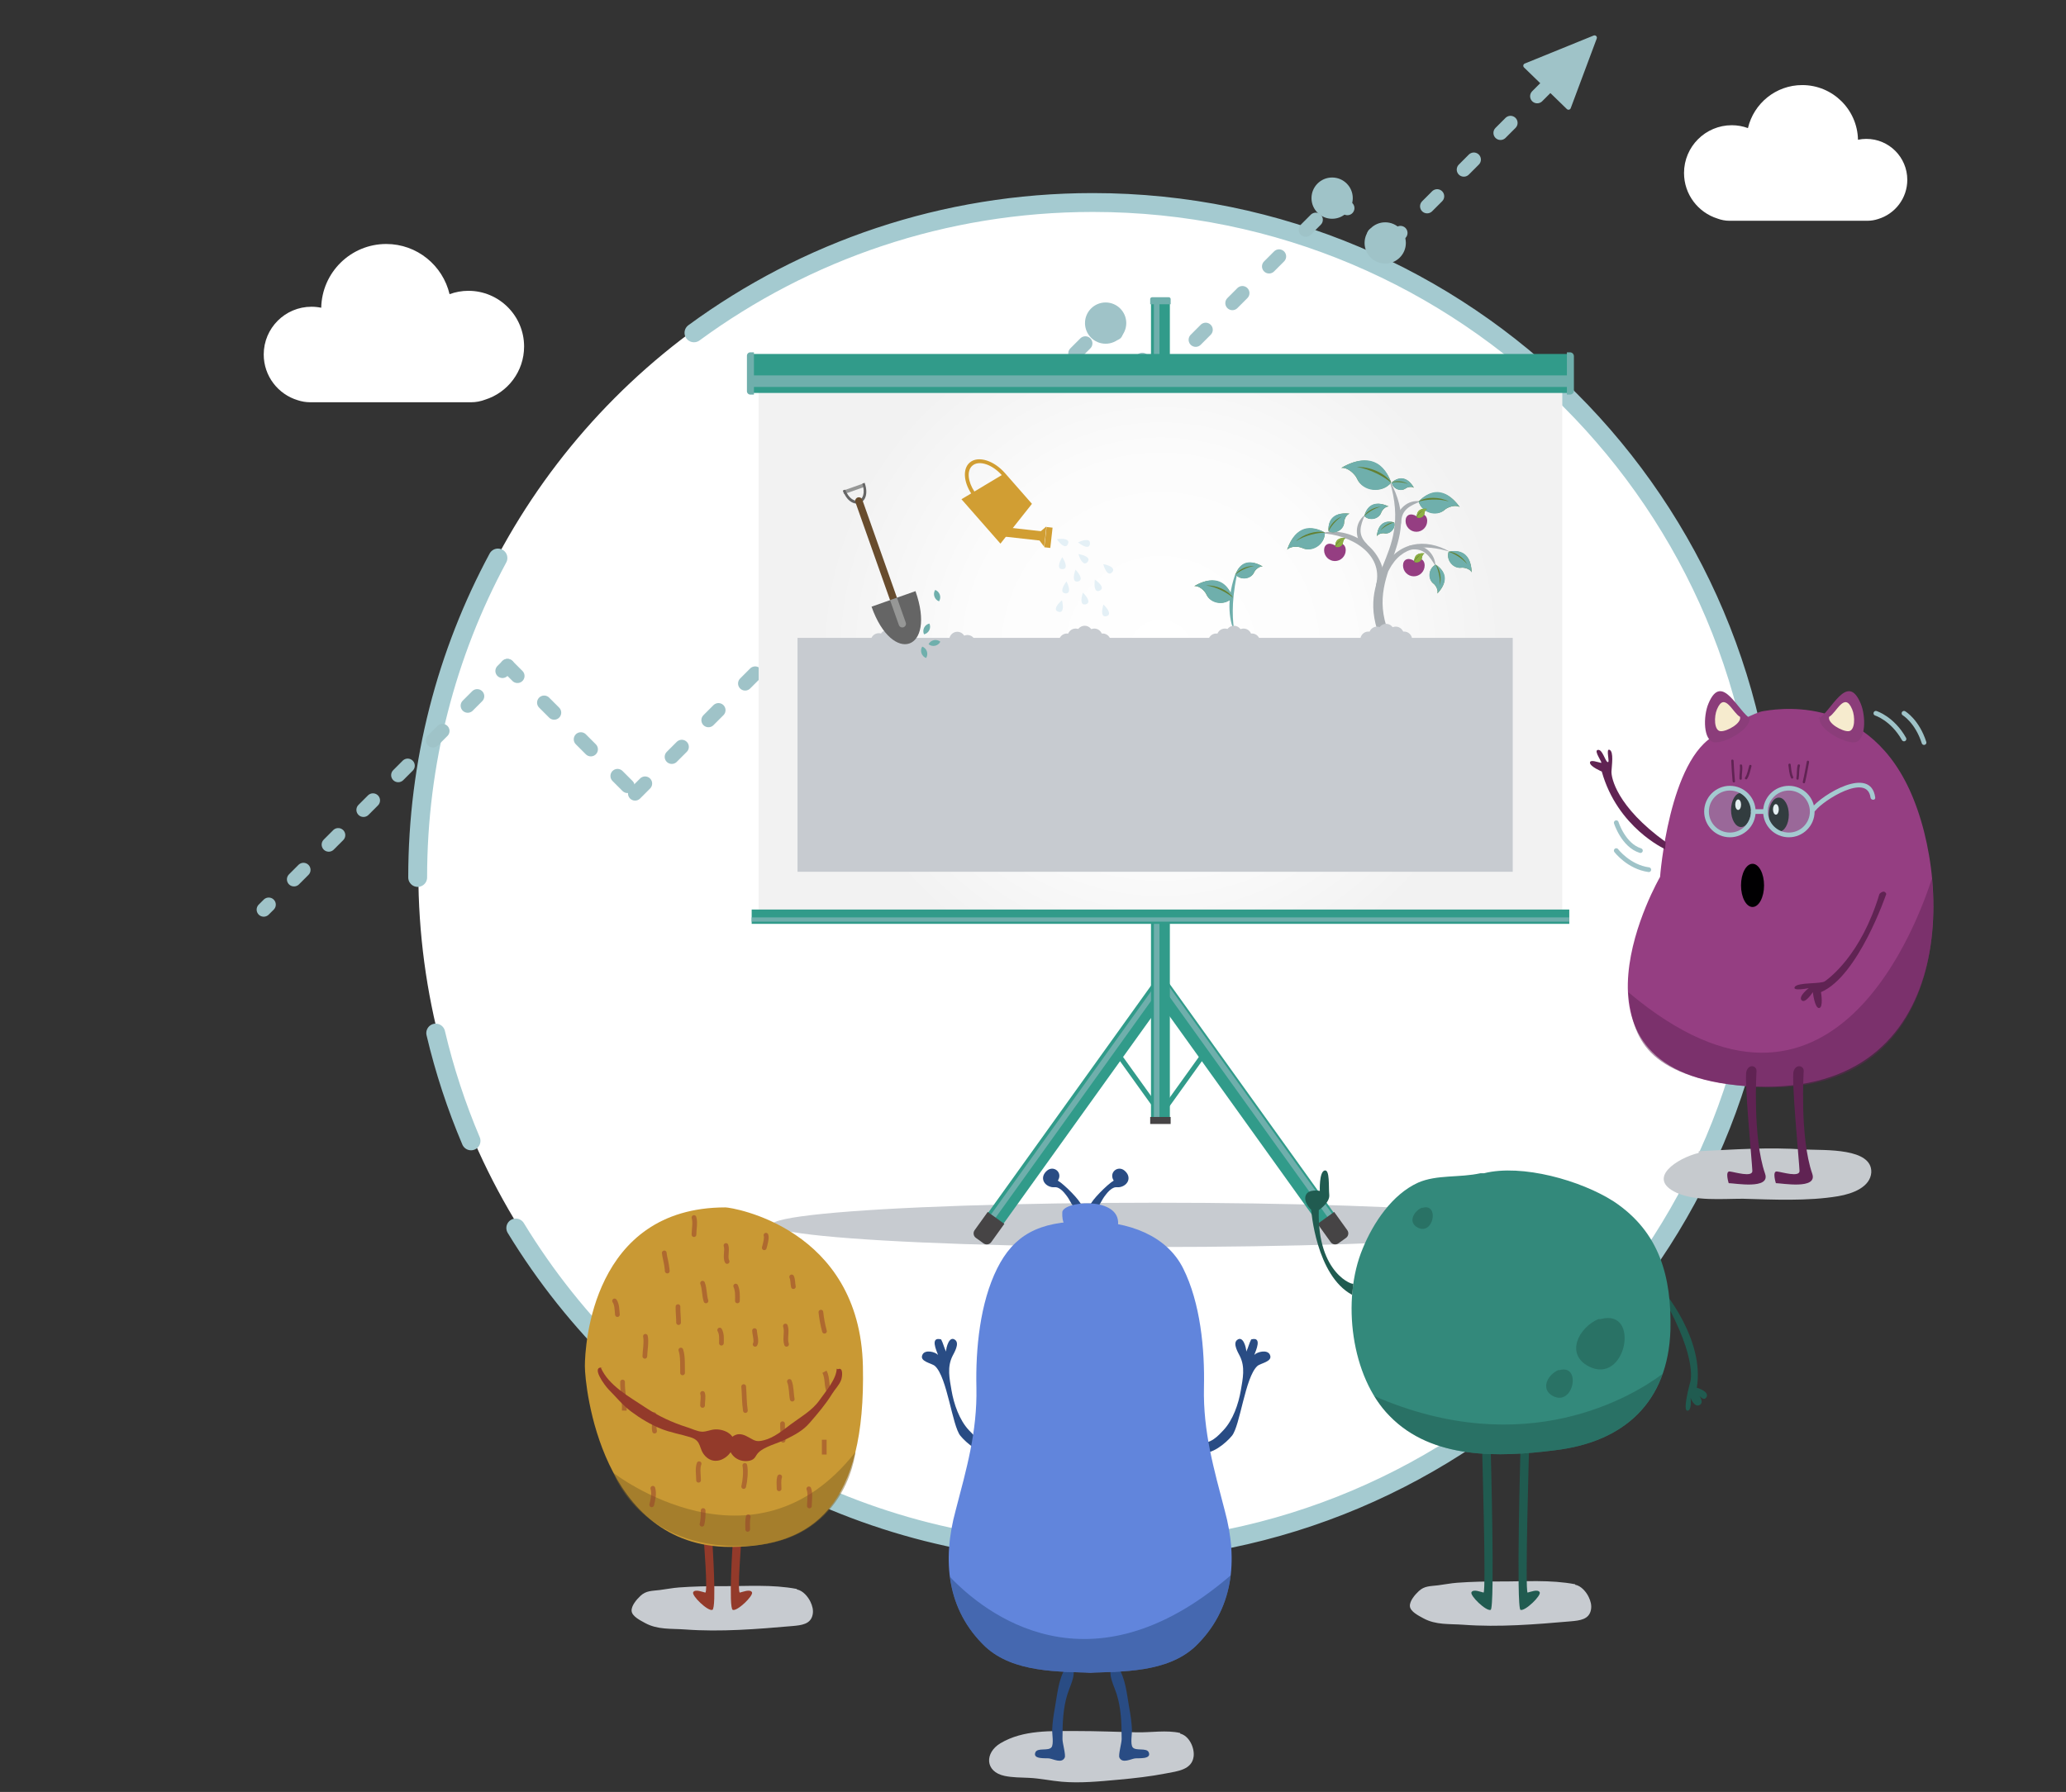 <?xml version="1.0" encoding="utf-8"?>
<!-- Generator: Adobe Illustrator 16.0.0, SVG Export Plug-In . SVG Version: 6.00 Build 0)  -->
<!DOCTYPE svg PUBLIC "-//W3C//DTD SVG 1.1//EN" "http://www.w3.org/Graphics/SVG/1.1/DTD/svg11.dtd">
<svg version="1.1" id="Capa_1" xmlns="http://www.w3.org/2000/svg" xmlns:xlink="http://www.w3.org/1999/xlink" x="0px" y="0px"
	 width="438px" height="380px" viewBox="180.445 94.14 438 380" enable-background="new 180.445 94.14 438 380"
	 xml:space="preserve">
<rect x="180.445" y="94.14" width="438" height="380" fill="#333333" stroke="none"/>
<g>
	<circle fill="#FFFFFF" cx="411.861" cy="279.283" r="142.724"/>
	<g>
		<path fill="none" stroke="#A4CAD0" stroke-width="4" stroke-linecap="round" stroke-miterlimit="10" d="M289.792,354.547
			c25.116,41.245,70.509,68.788,122.331,68.788c79.048,0,143.125-64.079,143.125-143.125s-64.077-143.126-143.125-143.126
			c-31.629,0-60.862,10.261-84.555,27.635"/>
		<path fill="none" stroke="#A4CAD0" stroke-width="4" stroke-linecap="round" stroke-miterlimit="10" d="M272.82,313.212
			c1.861,7.894,4.379,15.533,7.486,22.859"/>
		<path fill="none" stroke="#A4CAD0" stroke-width="4" stroke-linecap="round" stroke-miterlimit="10" d="M286.01,212.47
			c-10.856,20.167-17.016,43.233-17.016,67.741"/>
	</g>
</g>
<g>
	<g>
		<g>
			<g>
				
					<line fill="none" stroke="#9FC3C8" stroke-width="3" stroke-linecap="round" stroke-miterlimit="10" x1="236.354" y1="287.031" x2="237.416" y2="285.972"/>
				
					<line fill="none" stroke="#9FC3C8" stroke-width="3" stroke-linecap="round" stroke-miterlimit="10" stroke-dasharray="2.841,7.576" x1="242.772" y1="280.614" x2="284.288" y2="239.1"/>
				
					<line fill="none" stroke="#9FC3C8" stroke-width="3" stroke-linecap="round" stroke-miterlimit="10" x1="286.967" y1="236.42" x2="288.027" y2="235.36"/>
			</g>
		</g>
		
			<line fill="none" stroke="#9FC3C8" stroke-width="3" stroke-linecap="round" stroke-miterlimit="10" stroke-dasharray="3,8" x1="288.027" y1="235.36" x2="315.083" y2="262.414"/>
		
			<line fill="none" stroke="#9FC3C8" stroke-width="3" stroke-linecap="round" stroke-miterlimit="10" stroke-dasharray="3,8" x1="315.083" y1="262.414" x2="414.842" y2="162.655"/>
		
			<line fill="none" stroke="#9FC3C8" stroke-width="3" stroke-linecap="round" stroke-miterlimit="10" stroke-dasharray="3,8" x1="414.842" y1="162.655" x2="426.159" y2="173.971"/>
		
			<line fill="none" stroke="#9FC3C8" stroke-width="3" stroke-linecap="round" stroke-miterlimit="10" stroke-dasharray="3,8" x1="426.159" y1="173.971" x2="463.971" y2="136.156"/>
		
			<line fill="none" stroke="#9FC3C8" stroke-width="3" stroke-linecap="round" stroke-miterlimit="10" stroke-dasharray="3,8" x1="463.971" y1="136.156" x2="473.474" y2="145.66"/>
		
			<line fill="none" stroke="#9FC3C8" stroke-width="3" stroke-linecap="round" stroke-miterlimit="10" stroke-dasharray="3,8" x1="475.224" y1="145.66" x2="509.892" y2="110.991"/>
	</g>
	<path fill="#FFFFFF" d="M291.555,167.621c0-6.519-5.292-11.812-11.818-11.812c-1.399,0-2.744,0.258-3.984,0.712
		c-1.437-6.093-6.895-10.641-13.425-10.641c-7.519,0-13.635,6.03-13.783,13.52c-0.667-0.138-1.356-0.212-2.061-0.212
		c-5.594,0-10.129,4.53-10.129,10.125c0,4.579,3.043,8.44,7.208,9.696c0.838,0.275,1.729,0.433,2.666,0.433h34.102
		c1.036,0,2.04-0.202,2.961-0.549C288.078,177.391,291.555,172.912,291.555,167.621z"/>
	<path fill="#FFFFFF" d="M537.464,130.823c0-5.59,4.537-10.129,10.134-10.129c1.2,0,2.354,0.22,3.417,0.609
		c1.231-5.226,5.911-9.123,11.511-9.123c6.446,0,11.691,5.171,11.819,11.592c0.572-0.118,1.163-0.183,1.766-0.183
		c4.797,0,8.687,3.886,8.687,8.683c0,3.926-2.609,7.238-6.182,8.313c-0.719,0.236-1.481,0.371-2.285,0.371h-29.24
		c-0.89,0-1.75-0.174-2.539-0.471C540.444,139.198,537.464,135.358,537.464,130.823z"/>
	<circle fill="#9FC3C8" cx="414.843" cy="162.655" r="4.375"/>
	<circle fill="#9FC3C8" cx="426.159" cy="173.97" r="4.375"/>
	<circle fill="#9FC3C8" cx="462.862" cy="136.156" r="4.375"/>
	<circle fill="#9FC3C8" cx="474.116" cy="145.659" r="4.375"/>
	<polygon fill="#9FC3C8" stroke="#9FC3C8" stroke-linejoin="round" stroke-miterlimit="10" points="503.886,108.08 518.491,102.14 
		512.974,116.909 	"/>
</g>
<g>
	<path fill="none" stroke="#A4CAD0" stroke-width="2" stroke-linecap="round" stroke-miterlimit="10" d="M544.873,311.571"/>
</g>
<g>
	<ellipse fill="#C7CBD0" cx="425.365" cy="353.883" rx="81.293" ry="4.697"/>
	<g>
		<polygon fill="#319B8A" points="416.929,317.826 426.161,330.698 426.573,330.403 426.982,330.698 436.214,317.826 
			435.365,317.216 426.573,329.477 417.778,317.216 		"/>
		<polygon fill="#319B8A" points="389.691,351.647 425,302.412 428.25,304.746 392.941,353.981 		"/>
		
			<rect x="378.036" y="327.117" transform="matrix(0.583 -0.813 0.813 0.583 -95.949 468.526)" fill="#6FAFAC" width="60.585" height="1.185"/>
		<path fill="#464445" d="M387.07,355.007l2.779-3.867l3.521,2.529l-2.775,3.867c-0.378,0.527-1.11,0.646-1.638,0.27l-1.616-1.161
			C386.813,356.267,386.692,355.535,387.07,355.007z"/>
		<polygon fill="#319B8A" points="463.452,351.647 428.143,302.412 424.893,304.746 460.204,353.981 		"/>
		
			<rect x="414.549" y="327.136" transform="matrix(-0.583 -0.813 0.813 -0.583 437.783 880.214)" fill="#6FAFAC" width="60.585" height="1.185"/>
		<path fill="#464445" d="M466.073,355.007l-2.777-3.867l-3.522,2.529l2.776,3.867c0.378,0.527,1.112,0.646,1.638,0.27l1.617-1.161
			C466.33,356.267,466.451,355.535,466.073,355.007z"/>
		<rect x="424.461" y="158.176" fill="#319B8A" width="3.999" height="173.331"/>
		<rect x="425.074" y="158.176" fill="#6FAFAC" width="1.186" height="173.331"/>
		<path fill="#6FAFAC" d="M424.291,158.655v-1.088c0-0.219,0.179-0.396,0.396-0.396h3.544c0.22,0,0.396,0.178,0.396,0.396v1.088
			H424.291z"/>
		<rect x="424.291" y="331.003" fill="#464445" width="4.337" height="1.486"/>
		
			<radialGradient id="SVGID_1_" cx="-95.397" cy="908.718" r="50.27" gradientTransform="matrix(1.445 0 0 -1.445 564.349 1545.408)" gradientUnits="userSpaceOnUse">
			<stop  offset="0" style="stop-color:#FFFFFF"/>
			<stop  offset="0.559" style="stop-color:#FCFCFC"/>
			<stop  offset="1" style="stop-color:#F2F2F2"/>
		</radialGradient>
		<rect x="341.283" y="174.585" fill="url(#SVGID_1_)" width="170.375" height="114.905"/>
		<rect x="339.804" y="169.201" fill="#319B8A" width="173.333" height="8.267"/>
		<rect x="339.804" y="173.748" fill="#6FAFAC" width="173.333" height="2.447"/>
		<rect x="339.804" y="287.012" fill="#319B8A" width="173.333" height="3.037"/>
		<rect x="339.804" y="288.682" fill="#6FAFAC" width="173.333" height="0.899"/>
		<path fill="#6FAFAC" d="M513.291,177.815h-0.656v-8.961h0.656c0.458,0,0.829,0.371,0.829,0.829v7.304
			C514.12,177.445,513.749,177.815,513.291,177.815z"/>
		<path fill="#6FAFAC" d="M340.283,177.815h-0.765c-0.398,0-0.721-0.321-0.721-0.72v-7.521c0-0.396,0.321-0.721,0.721-0.721h0.765
			V177.815z"/>
	</g>
	<rect x="349.523" y="229.407" fill="#C7CBD0" width="151.628" height="49.6"/>
	<path fill="#C7CBD0" d="M368.661,231.115c0.939,0,1.707-0.768,1.707-1.708s-0.768-1.708-1.707-1.708s-1.708,0.768-1.708,1.708
		C366.953,230.349,367.72,231.115,368.661,231.115z"/>
	<path fill="#C7CBD0" d="M383.401,231.528c0.939,0,1.707-0.768,1.707-1.708c0-0.941-0.768-1.708-1.707-1.708
		s-1.708,0.767-1.708,1.708S382.462,231.528,383.401,231.528z"/>
	<path fill="#C7CBD0" d="M385.544,232.211c0.939,0,1.708-0.767,1.708-1.708c0-0.938-0.769-1.706-1.708-1.706
		c-0.94,0-1.708,0.768-1.708,1.706C383.836,231.445,384.602,232.211,385.544,232.211z"/>
	<path fill="#C7CBD0" d="M366.746,231.828c0.941,0,1.708-0.767,1.708-1.706c0-0.94-0.767-1.708-1.708-1.708
		c-0.939,0-1.705,0.768-1.705,1.708C365.041,231.062,365.805,231.828,366.746,231.828z"/>
	<g>
		<g>
			<path fill="#AAAFB3" d="M474.175,232.035c-8.217-16.556,6.188-18.554,0.832-36.079l0.001-0.002
				c8.141,14.388-7.144,19.636,1.05,34.942c0.313,0.521,0.147,1.196-0.372,1.512C475.164,232.723,474.489,232.556,474.175,232.035z"
				/>
			<path fill="#AAAFB3" d="M473.702,218.608c1.384-7.031-6.146-13.21-13.222-11.39c6.261,0.266,13.302,4.277,11.708,10.904
				c-0.134,0.419,0.099,0.865,0.515,0.999C473.121,219.255,473.567,219.026,473.702,218.608z"/>
			<path fill="#AAAFB3" d="M473.793,214.51c3.063-5.401,8.706-6.391,14.004-3.392c-5.317-1.53-10.104-1.511-12.896,3.904
				c-0.142,0.306-0.505,0.438-0.812,0.297C473.784,215.179,473.65,214.815,473.793,214.51z"/>
			<path fill="#AAAFB3" d="M469.422,210.239c-1.826-2.138-1.816-5.176,0.388-6.925c-0.969,2.308-1.606,4.151,0.374,6.133
				c0.219,0.21,0.227,0.559,0.016,0.777C469.988,210.442,469.637,210.448,469.422,210.239z"/>
			<path fill="#AAAFB3" d="M476.278,204.973c0.304-2.816,2.576-4.974,5.369-4.516c-2.294,0.945-4.094,1.716-4.146,4.521
				c-0.003,0.338-0.277,0.609-0.615,0.606C476.549,205.583,476.275,205.31,476.278,204.973z"/>
			<path fill="#AAAFB3" d="M479.495,209.805c2.839-0.408,5.188,1.584,5.287,4.396c-1.28-2.153-2.461-3.912-5.234-3.5
				C478.885,210.814,478.644,209.946,479.495,209.805z"/>
		</g>
		<g>
			<path fill="#638033" d="M464.806,193.365c1.304-0.198,2.917,1.288,3.362,2.319c0.949,2.188,4.928,3.369,7.182,0.832l0.03-0.064
				C474.207,193.212,470.936,189.787,464.806,193.365z"/>
			<path fill="#6FAFAC" d="M464.806,193.365c1.304-0.198,2.917,1.288,3.362,2.319c1.213,2.799,5.325,3.146,7.182,0.832
				c-1.18-1.163-4.507-2.994-7.289-3.328c2.705-0.171,6.045,1.271,7.319,3.264C473.468,191.174,469.484,190.635,464.806,193.365z"/>
		</g>
		<g>
			<path fill="#638033" d="M489.909,201.663c-0.884-0.566-2.539-0.013-3.198,0.592c-1.4,1.283-4.677,0.847-5.489-1.729l-0.002-0.058
				C483.127,198.495,486.617,197.072,489.909,201.663z"/>
			<path fill="#6FAFAC" d="M489.909,201.663c-0.884-0.566-2.539-0.013-3.198,0.592c-1.791,1.642-4.894,0.556-5.489-1.729
				c1.235-0.464,4.249-0.711,6.38-0.048c-1.911-1.005-4.808-1.043-6.382-0.01C484.326,197.255,487.396,198.157,489.909,201.663z"/>
		</g>
		<g>
			<path fill="#638033" d="M453.324,210.709c0.683-0.798,2.428-0.741,3.233-0.354c1.711,0.825,4.723-0.536,4.758-3.237l-0.015-0.055
				C458.907,205.723,455.153,205.364,453.324,210.709z"/>
			<path fill="#6FAFAC" d="M453.324,210.709c0.683-0.798,2.428-0.742,3.233-0.354c2.188,1.055,4.846-0.876,4.758-3.237
				c-1.314-0.088-4.272,0.542-6.123,1.791c1.541-1.512,4.304-2.382,6.108-1.846C457.4,204.88,454.719,206.628,453.324,210.709z"/>
		</g>
		<g>
			<path fill="#638033" d="M474.832,201.54c-0.66-0.04-1.4,0.774-1.578,1.311c-0.377,1.137-2.312,1.903-3.554,0.736l-0.018-0.031
				C470.125,201.884,471.607,200.025,474.832,201.54z"/>
			<path fill="#6FAFAC" d="M474.832,201.54c-0.66-0.04-1.4,0.774-1.578,1.311c-0.48,1.453-2.522,1.811-3.554,0.736
				c0.537-0.636,2.121-1.697,3.497-1.988c-1.36,0.033-2.968,0.902-3.515,1.957C470.403,200.831,472.371,200.385,474.832,201.54z"/>
		</g>
		<g>
			<path fill="#638033" d="M492.434,215.5c-0.308-0.718-1.559-1.068-2.219-0.973c-1.398,0.202-3.233-1.437-2.658-3.362l0.024-0.036
				C489.582,210.711,492.33,211.293,492.434,215.5z"/>
			<path fill="#6FAFAC" d="M492.434,215.5c-0.308-0.718-1.559-1.068-2.219-0.973c-1.789,0.26-3.247-1.705-2.658-3.362
				c0.955,0.23,2.915,1.339,3.951,2.641c-0.757-1.418-2.525-2.654-3.927-2.677C490.84,210.449,492.352,212.289,492.434,215.5z"/>
		</g>
		<g>
			<path fill="#638033" d="M485.166,219.995c0.271-0.679-0.324-1.74-0.825-2.111c-1.062-0.791-1.192-3.091,0.465-3.986l0.038-0.008
				C486.444,214.936,487.879,217.14,485.166,219.995z"/>
			<path fill="#6FAFAC" d="M485.166,219.995c0.271-0.679-0.324-1.74-0.825-2.111c-1.358-1.012-1.021-3.277,0.465-3.986
				c0.479,0.787,1.044,2.816,0.869,4.362c0.438-1.439,0.084-3.429-0.831-4.37C487.452,215.597,487.235,217.816,485.166,219.995z"/>
		</g>
		<g>
			<path fill="#638033" d="M466.54,203.071c-0.671,0.179-1.135,1.235-1.134,1.825c0.004,1.255-1.665,2.66-3.285,1.912l-0.027-0.025
				C461.976,204.976,462.833,202.638,466.54,203.071z"/>
			<path fill="#6FAFAC" d="M466.54,203.071c-0.671,0.179-1.135,1.235-1.134,1.825c0.005,1.604-1.904,2.638-3.285,1.912
				c0.322-0.81,1.543-2.393,2.812-3.138c-1.341,0.486-2.646,1.884-2.841,3.111C461.905,203.838,463.71,202.74,466.54,203.071z"/>
		</g>
		<g>
			<path fill="#638033" d="M472.351,207.844c0.249-0.502,1.16-0.702,1.629-0.606c0.993,0.204,2.376-0.895,2.042-2.298l-0.017-0.027
				C474.592,204.53,472.599,204.834,472.351,207.844z"/>
			<path fill="#6FAFAC" d="M472.351,207.844c0.249-0.502,1.16-0.702,1.629-0.606c1.271,0.261,2.396-1.088,2.042-2.298
				c-0.693,0.125-2.144,0.84-2.938,1.728c0.599-0.984,1.917-1.797,2.921-1.755C473.702,204.291,472.542,205.546,472.351,207.844z"/>
		</g>
		<g>
			<path fill="#638033" d="M480.2,197.578c-0.453-0.358-1.393-0.146-1.786,0.149c-0.838,0.627-2.608,0.207-2.914-1.248l0.002-0.032
				C476.656,195.472,478.645,194.881,480.2,197.578z"/>
			<path fill="#6FAFAC" d="M480.2,197.578c-0.453-0.358-1.393-0.146-1.786,0.149c-1.071,0.802-2.713,0.036-2.914-1.248
				c0.702-0.188,2.368-0.158,3.499,0.323c-0.991-0.656-2.577-0.836-3.497-0.355C477.381,194.857,479.014,195.52,480.2,197.578z"/>
		</g>
		<g>
			<path fill="#953E82" d="M463.509,209.835c1.122-0.957,2.235-0.302,2.235,0.973s-1.026,2.309-2.292,2.309
				c-1.269,0-2.295-1.033-2.295-2.309C461.158,209.533,462.244,209.022,463.509,209.835z"/>
			<g>
				<path fill="#638033" d="M465.742,208.267c-0.329,0.082-0.567,0.593-0.572,0.882c-0.011,0.614-0.842,1.284-1.627,0.902
					l-0.013-0.015C463.492,209.152,463.933,208.018,465.742,208.267z"/>
				<path fill="#8DAF44" d="M465.742,208.267c-0.329,0.082-0.567,0.593-0.572,0.882c-0.014,0.785-0.957,1.271-1.627,0.902
					c0.167-0.394,0.78-1.153,1.409-1.507c-0.661,0.225-1.313,0.896-1.422,1.492C463.468,208.596,464.362,208.076,465.742,208.267z"
					/>
			</g>
		</g>
		<g>
			<path fill="#953E82" d="M480.783,203.627c1.122-0.957,2.234-0.302,2.234,0.973s-1.025,2.31-2.293,2.31
				c-1.267,0-2.294-1.034-2.294-2.31C478.43,203.325,479.516,202.816,480.783,203.627z"/>
			<g>
				<path fill="#638033" d="M483.014,202.06c-0.329,0.08-0.566,0.592-0.572,0.88c-0.011,0.614-0.842,1.284-1.625,0.902l-0.015-0.014
					C480.764,202.944,481.208,201.81,483.014,202.06z"/>
				<path fill="#8DAF44" d="M483.014,202.06c-0.329,0.08-0.566,0.592-0.572,0.88c-0.014,0.785-0.958,1.271-1.625,0.902
					c0.165-0.394,0.778-1.153,1.407-1.507c-0.661,0.226-1.312,0.896-1.422,1.493C480.742,202.388,481.635,201.868,483.014,202.06z"
					/>
			</g>
		</g>
		<g>
			<path fill="#953E82" d="M480.244,213.073c1.121-0.958,2.234-0.302,2.234,0.973c0,1.275-1.026,2.309-2.293,2.309
				c-1.268,0-2.294-1.033-2.294-2.309C477.891,212.772,478.975,212.262,480.244,213.073z"/>
			<g>
				<path fill="#638033" d="M482.475,211.505c-0.33,0.08-0.566,0.593-0.573,0.883c-0.011,0.611-0.841,1.282-1.626,0.9l-0.014-0.012
					C480.225,212.392,480.669,211.256,482.475,211.505z"/>
				<path fill="#8DAF44" d="M482.475,211.505c-0.33,0.08-0.566,0.593-0.573,0.883c-0.013,0.782-0.956,1.27-1.626,0.9
					c0.167-0.393,0.778-1.153,1.407-1.507c-0.659,0.225-1.312,0.896-1.421,1.495C480.202,211.834,481.094,211.315,482.475,211.505z"
					/>
			</g>
		</g>
	</g>
	<g>
		<circle fill="#C7CBD0" cx="406.645" cy="230.187" r="1.708"/>
		<path fill="#C7CBD0" d="M414.217,231.894c0.939,0,1.706-0.768,1.706-1.708s-0.767-1.707-1.706-1.707
			c-0.941,0-1.708,0.767-1.708,1.707C412.508,231.127,413.274,231.894,414.217,231.894z"/>
		<path fill="#C7CBD0" d="M410.402,234.236c1.792,0,3.255-1.462,3.255-3.254s-1.463-3.254-3.255-3.254s-3.255,1.462-3.255,3.254
			S408.61,234.236,410.402,234.236z"/>
		<path fill="#C7CBD0" d="M412.445,230.845c0.939,0,1.708-0.768,1.708-1.706c0-0.941-0.769-1.708-1.708-1.708
			c-0.94,0-1.708,0.767-1.708,1.708C410.737,230.077,411.505,230.845,412.445,230.845z"/>
		<path fill="#C7CBD0" d="M408.481,230.845c0.941,0,1.708-0.768,1.708-1.706c0-0.941-0.767-1.708-1.708-1.708
			c-0.938,0-1.706,0.767-1.706,1.708C406.775,230.077,407.543,230.845,408.481,230.845z"/>
		<path fill="#C7CBD0" d="M410.402,230.254c0.939,0,1.707-0.767,1.707-1.708c0-0.939-0.768-1.708-1.707-1.708
			s-1.708,0.769-1.708,1.708C408.694,229.488,409.463,230.254,410.402,230.254z"/>
	</g>
	<path fill="#6FAFAC" d="M442.199,228.337c-0.432-2.146-0.789-6.255,0.433-12.058c0.157-0.747-0.162-0.788-0.352-0.232
		C440.236,222.021,441.247,226.168,442.199,228.337z"/>
	<g>
		<path fill="#638033" d="M448.135,214.268c-0.709-0.108-1.588,0.701-1.83,1.262c-0.518,1.191-2.682,1.834-3.907,0.453l-0.018-0.035
			C443.02,214.185,444.801,212.32,448.135,214.268z"/>
		<path fill="#6FAFAC" d="M448.135,214.268c-0.709-0.108-1.588,0.701-1.83,1.262c-0.66,1.523-2.897,1.713-3.907,0.453
			c0.642-0.633,2.452-1.629,3.968-1.812c-1.474-0.094-3.29,0.691-3.984,1.775C443.424,213.075,445.591,212.781,448.135,214.268z"/>
	</g>
	<g>
		
			<rect x="359.313" y="197.307" transform="matrix(-0.943 0.334 -0.334 -0.943 768.351 263.468)" fill="#969796" width="4.495" height="0.757"/>
		<path fill="#656565" d="M359.148,198.148l0.479-0.17c1.526,3.788,4.916,2.727,3.643-1.287l0.479-0.17
			C365.426,201.257,360.773,202.74,359.148,198.148z"/>
		<path fill="#684C2D" d="M362.266,199.637L362.266,199.637c0.401-0.143,0.846,0.07,0.989,0.473l9.215,26.055
			c0.143,0.401-0.069,0.848-0.473,0.989l0,0c-0.402,0.142-0.848-0.071-0.988-0.473l-9.216-26.056
			C361.651,200.225,361.864,199.779,362.266,199.637z"/>
		<path fill="#656565" d="M365.214,222.791l9.318-3.297C379.033,232.224,369.631,235.281,365.214,222.791z"/>
		<path fill="#969796" d="M370.603,220.886l1.867,5.277c0.143,0.401-0.069,0.848-0.473,0.989l0,0
			c-0.402,0.142-0.848-0.071-0.988-0.473l-1.867-5.278L370.603,220.886z"/>
	</g>
	<g>
		<path fill="#6FAFAC" d="M375.962,231.254c0.447,0.167,0.82,0.526,0.987,1.016c0.165,0.489,0.089,1.001-0.163,1.406
			c-0.448-0.165-0.821-0.525-0.987-1.015C375.632,232.173,375.708,231.66,375.962,231.254z"/>
		<path fill="#6FAFAC" d="M377.484,226.367c0.196,0.437,0.202,0.953-0.028,1.415c-0.231,0.461-0.65,0.767-1.118,0.871
			c-0.194-0.438-0.2-0.955,0.03-1.417C376.598,226.776,377.018,226.471,377.484,226.367z"/>
		<path fill="#6FAFAC" d="M379.802,230.219c-0.22,0.426-0.621,0.753-1.126,0.859c-0.505,0.108-1.004-0.027-1.377-0.329
			c0.22-0.426,0.62-0.753,1.125-0.858C378.928,229.782,379.428,229.919,379.802,230.219z"/>
		<path fill="#6FAFAC" d="M378.706,219.237c0.446,0.167,0.82,0.526,0.985,1.015c0.167,0.489,0.091,1.001-0.163,1.406
			c-0.447-0.165-0.819-0.523-0.985-1.014C378.376,220.156,378.451,219.643,378.706,219.237z"/>
	</g>
	<g>
		<path fill="#C7CBD0" d="M438.289,231.894c0.94,0,1.708-0.768,1.708-1.708s-0.768-1.707-1.708-1.707
			c-0.939,0-1.708,0.767-1.708,1.707C436.581,231.127,437.348,231.894,438.289,231.894z"/>
		<path fill="#C7CBD0" d="M445.858,231.894c0.939,0,1.707-0.768,1.707-1.708s-0.768-1.707-1.707-1.707s-1.708,0.767-1.708,1.707
			C444.15,231.127,444.919,231.894,445.858,231.894z"/>
		<path fill="#C7CBD0" d="M442.047,234.236c1.79,0,3.253-1.462,3.253-3.254s-1.463-3.254-3.253-3.254
			c-1.794,0-3.254,1.462-3.254,3.254S440.253,234.236,442.047,234.236z"/>
		<path fill="#C7CBD0" d="M444.088,230.845c0.94,0,1.708-0.768,1.708-1.706c0-0.941-0.768-1.708-1.708-1.708
			c-0.939,0-1.706,0.767-1.706,1.708C442.382,230.077,443.147,230.845,444.088,230.845z"/>
		<path fill="#C7CBD0" d="M440.127,230.845c0.938,0,1.707-0.768,1.707-1.706c0-0.941-0.769-1.708-1.707-1.708
			c-0.941,0-1.708,0.767-1.708,1.708C438.419,230.077,439.184,230.845,440.127,230.845z"/>
		<path fill="#C7CBD0" d="M442.047,230.254c0.938,0,1.706-0.767,1.706-1.708c0-0.939-0.768-1.708-1.706-1.708
			c-0.941,0-1.708,0.769-1.708,1.708C440.339,229.488,441.104,230.254,442.047,230.254z"/>
	</g>
	<g>
		<path fill="#C7CBD0" d="M470.547,231.482c0.94,0,1.708-0.768,1.708-1.708s-0.768-1.707-1.708-1.707
			c-0.939,0-1.708,0.767-1.708,1.707C468.839,230.715,469.606,231.482,470.547,231.482z"/>
		<path fill="#C7CBD0" d="M478.117,231.482c0.938,0,1.707-0.768,1.707-1.708s-0.769-1.707-1.707-1.707
			c-0.94,0-1.708,0.767-1.708,1.707C476.409,230.715,477.176,231.482,478.117,231.482z"/>
		<path fill="#C7CBD0" d="M474.302,233.823c1.793,0,3.255-1.462,3.255-3.254s-1.462-3.254-3.255-3.254
			c-1.791,0-3.252,1.462-3.252,3.254S472.51,233.823,474.302,233.823z"/>
		<path fill="#C7CBD0" d="M476.344,230.433c0.941,0,1.708-0.768,1.708-1.706c0-0.941-0.767-1.708-1.708-1.708
			c-0.938,0-1.706,0.767-1.706,1.708C474.638,229.665,475.406,230.433,476.344,230.433z"/>
		<path fill="#C7CBD0" d="M472.384,230.433c0.939,0,1.707-0.768,1.707-1.706c0-0.941-0.768-1.708-1.707-1.708
			c-0.941,0-1.708,0.767-1.708,1.708C470.676,229.665,471.442,230.433,472.384,230.433z"/>
		<path fill="#C7CBD0" d="M474.302,229.843c0.941,0,1.708-0.768,1.708-1.708s-0.767-1.708-1.708-1.708
			c-0.939,0-1.706,0.768-1.706,1.708S473.362,229.843,474.302,229.843z"/>
	</g>
	<g>
		<g>
			
				<rect x="393.519" y="206.448" transform="matrix(-0.994 -0.111 0.111 -0.994 770.094 457.764)" fill="#D19E33" width="8.542" height="1.993"/>
			
				<rect x="402.065" y="205.827" transform="matrix(0.994 0.111 -0.111 0.994 25.516 -43.326)" fill="#D19E33" width="1.278" height="4.323"/>
			<polygon fill="#D19E33" points="402.283,205.773 401.065,206.815 400.846,208.782 401.803,210.069 			"/>
			<path fill="#D19E33" d="M392.542,209.421l-4.303-4.903l0.815-7.37l3.772-2.258c-1.008-1.117-2.177-1.904-3.271-2.282l0.09-0.806
				c1.316,0.424,2.705,1.346,3.871,2.674l5.707,6.507L392.542,209.421z M388.239,204.518l-3.96-4.513l2.058-1.23
				c-1.613-2.489-1.812-5.228-0.324-6.531c0.896-0.785,2.226-0.896,3.636-0.44l-0.09,0.806c-1.173-0.407-2.263-0.344-2.978,0.283
				c-1.197,1.05-0.963,3.341,0.435,5.479l2.04-1.222L388.239,204.518z"/>
		</g>
		<path fill="#E4F0F6" d="M404.517,208.48c0.83,1.204,1.877,2.061,2.33,1.023C407.3,208.469,405.966,208.269,404.517,208.48z"/>
		<path fill="#E4F0F6" d="M408.992,209.156c1.143,0.914,2.393,1.433,2.526,0.31C411.653,208.345,410.317,208.537,408.992,209.156z"
			/>
		<path fill="#E4F0F6" d="M405.637,212.285c-0.744,1.259-1.082,2.57,0.049,2.545C406.816,214.806,406.436,213.512,405.637,212.285z"
			/>
		<path fill="#E4F0F6" d="M409.081,211.639c0.426,1.398,1.163,2.532,1.91,1.684C411.736,212.472,410.523,211.876,409.081,211.639z"
			/>
		<path fill="#E4F0F6" d="M408.459,214.948c-0.506,1.373-0.601,2.723,0.507,2.495C410.072,217.212,409.466,216.009,408.459,214.948z
			"/>
		<path fill="#E4F0F6" d="M414.344,213.766c0.394,1.41,1.104,2.561,1.871,1.728C416.978,214.66,415.783,214.038,414.344,213.766z"/>
		<path fill="#E4F0F6" d="M412.555,217.057c-0.205,1.448-0.014,2.788,1.021,2.332C414.61,218.932,413.762,217.881,412.555,217.057z"
			/>
		<path fill="#E4F0F6" d="M406.549,217.428c-0.884,1.166-1.367,2.431-0.241,2.534C407.432,220.066,407.201,218.736,406.549,217.428z
			"/>
		<path fill="#E4F0F6" d="M410.024,219.814c-0.461,1.389-0.513,2.741,0.586,2.477C411.712,222.028,411.064,220.843,410.024,219.814z
			"/>
		<path fill="#E4F0F6" d="M414.379,222.34c-0.436,1.396-0.462,2.749,0.632,2.466C416.104,224.522,415.437,223.349,414.379,222.34z"
			/>
		<path fill="#E4F0F6" d="M405.582,221.435c-1.107,0.955-1.847,2.09-0.769,2.428C405.892,224.2,405.946,222.852,405.582,221.435z"/>
	</g>
	<g>
		<path fill="#638033" d="M433.635,218.429c1.001-0.152,2.24,0.988,2.584,1.781c0.729,1.683,3.785,2.588,5.517,0.641l0.023-0.052
			C440.857,218.31,438.344,215.679,433.635,218.429z"/>
		<path fill="#6FAFAC" d="M433.635,218.429c1.001-0.152,2.24,0.988,2.584,1.781c0.931,2.15,4.091,2.418,5.517,0.641
			c-0.905-0.896-3.463-2.302-5.602-2.558c2.08-0.133,4.646,0.977,5.625,2.506C440.291,216.745,437.229,216.33,433.635,218.429z"/>
	</g>
</g>
<g>
	<path fill="#953E82" d="M554.267,244.942c1.702-0.23,21.333-4.334,31,16.666c9.666,21,9.449,67.281-36.668,62.666
		c-39.555-3.959-16.212-44.18-16.212-44.18s1.88-25.152,11.88-30.152l3.332-2C547.599,247.942,552.565,245.171,554.267,244.942z"/>
	<g>
		<ellipse fill="#010002" cx="557.558" cy="266.899" rx="2.125" ry="3.625"/>
		<ellipse fill="#FFFFFF" cx="556.942" cy="265.78" rx="0.617" ry="1.119"/>
	</g>
	<g>
		<ellipse fill="#010002" cx="549.558" cy="265.899" rx="2.125" ry="3.625"/>
		<ellipse fill="#FFFFFF" cx="548.942" cy="264.78" rx="0.617" ry="1.119"/>
	</g>
	<path opacity="0.5" fill="#622556" enable-background="new    " d="M525.66,304.554c43.706,36.785,61.855-16.473,64.365-24.126
		c2.052,22.042-6.595,48.137-41.426,43.846C528.3,321.774,526.571,313.172,525.66,304.554z"/>
	<ellipse fill="#010002" cx="551.99" cy="281.895" rx="2.443" ry="4.581"/>
	<g>
		<circle fill="none" stroke="#A4CAD0" stroke-linecap="round" stroke-miterlimit="10" cx="547.191" cy="266.237" r="4.956"/>
		<circle fill="none" stroke="#A4CAD0" stroke-linecap="round" stroke-miterlimit="10" cx="559.691" cy="266.237" r="4.956"/>
		<circle opacity="0.3" fill="#A4CAD0" enable-background="new    " cx="546.983" cy="266.236" r="4.805"/>
		<circle opacity="0.3" fill="#A4CAD0" enable-background="new    " cx="559.983" cy="266.236" r="4.805"/>
		
			<line fill="none" stroke="#A4CAD0" stroke-linecap="round" stroke-miterlimit="10" x1="552.146" y1="266.237" x2="554.735" y2="266.237"/>
		<g>
			<g>
				<path fill="#A4CAD0" d="M565.336,266.031c1.664-2.173,10.965-8.054,11.664-2.771c0.083,0.63,1.084,0.638,1,0
					c-0.913-6.898-11.284-0.662-13.527,2.267C564.08,266.038,564.95,266.536,565.336,266.031L565.336,266.031z"/>
			</g>
		</g>
	</g>
	<path fill="none" stroke="#9FC3C8" stroke-linecap="round" stroke-miterlimit="10" d="M578.136,245.399
		c0,0,3.511,1.084,5.962,5.443"/>
	<path fill="none" stroke="#9FC3C8" stroke-linecap="round" stroke-miterlimit="10" d="M584.098,245.399
		c0,0,2.777,1.633,4.248,6.208"/>
	<path fill="none" stroke="#9FC3C8" stroke-linecap="round" stroke-miterlimit="10" d="M523.099,268.6c0,0,1.524,4.811,5.119,5.918"
		/>
	<path fill="none" stroke="#9FC3C8" stroke-linecap="round" stroke-miterlimit="10" d="M523.099,274.518
		c0,0,2.625,3.465,6.896,4.049"/>
	<g>
		<path fill="#C6CACE" d="M540.582,338.262c7.657-0.358,14.676-0.899,22.545-0.358c4.254,0.179,14.25-0.361,14.038,4.859
			c-0.213,3.061-3.829,4.501-7.021,5.04c-6.38,1.081-13.823,0.722-20.205,0.541c-4.467,0-9.996,0.54-14.037-1.261
			c-6.594-3.06,0.212-7.382,4.68-8.461"/>
	</g>
	<path fill="#602353" d="M552.838,321.288c0,0-0.883,13.979,1.811,21.751c1.188,3.424-6.441,2-7.713,2c0,0-0.826-2.592,0.226-2.476
		c1.051,0.115,4.814,1.301,4.789-0.116c-0.026-1.417-1.781-19.54-1.249-21.159C551.232,319.669,552.893,320.121,552.838,321.288z"/>
	<path fill="#602353" d="M562.838,321.288c0,0-0.883,13.979,1.811,21.751c1.188,3.424-6.441,2-7.713,2c0,0-0.826-2.592,0.226-2.476
		c1.051,0.115,4.814,1.301,4.789-0.116c-0.026-1.417-1.781-19.54-1.249-21.159C561.232,319.669,562.893,320.121,562.838,321.288z"/>
	<g>
		<g>
			<path fill="#8B3D7A" d="M551.656,246.58c-2.684-1.341-6.133-10.156-9.007-3.258c-1.148,2.683-1.148,8.05,1.341,8.241
				c2.3,0.189,8.24-3.065,7.282-5.56"/>
		</g>
		<g>
			<path fill="#F6EBCE" d="M549.337,246.143c-1.512-0.756-3.264-5.479-4.883-1.59c-0.648,1.512-0.648,4.536,0.755,4.645
				c1.296,0.108,4.644-1.728,4.104-3.133"/>
		</g>
	</g>
	<g>
		<g>
			<path fill="#8B3D7A" d="M565.908,246.58c2.683-1.341,6.132-10.156,9.006-3.258c1.148,2.683,1.148,8.05-1.341,8.241
				c-2.3,0.189-8.24-3.065-7.282-5.56"/>
		</g>
		<g>
			<path fill="#F6EBCE" d="M568.226,246.143c1.513-0.756,3.265-5.479,4.883-1.59c0.648,1.512,0.648,4.536-0.755,4.645
				c-1.296,0.108-4.644-1.728-4.104-3.133"/>
		</g>
	</g>
	<path fill="#602353" d="M580.346,283.703c0,0-5.935,17.479-13.847,20.823c0,0,0.566,3.279-0.388,3.372
		c-0.954,0.091-1.337-3.372-1.337-3.372s-1.622,2.547-2.385,1.722c-0.765-0.825,1.526-2.567,1.526-2.567s-3.625,0.734-2.959-0.274
		c0.668-1.009,5.535-0.551,6.395-1.192c0.858-0.642,7.635-5.478,11.547-18.51C578.9,283.703,579.885,282.615,580.346,283.703z"/>
	<path fill="#602353" d="M533.442,274.206c0,0-10.083-4.543-13.416-16.46c0,0-2.417-1.001-2.5-1.834s1.833-0.084,2.333,0
		s-1.666-2.584-0.666-2.75s1.5,2.334,2.083,2.584s-0.499-3.017,0.417-2.592s0.442,3.342,0.389,4.592
		c-0.055,1.25,1.033,7.385,11.489,14.942L533.442,274.206z"/>
	<g>
		<g>
			<path fill="#602353" d="M548.266,259.823c-0.149-1.453-0.212-2.912-0.291-4.37c-0.018-0.321-0.518-0.322-0.5,0
				c0.079,1.458,0.142,2.917,0.291,4.37C547.8,260.14,548.3,260.143,548.266,259.823L548.266,259.823z"/>
		</g>
	</g>
	<g>
		<g>
			<path fill="#602353" d="M549.714,259.249c-0.045-0.929,0.199-1.842,0.081-2.771c-0.04-0.315-0.541-0.319-0.5,0
				c0.118,0.928-0.126,1.842-0.081,2.771C549.228,259.571,549.728,259.573,549.714,259.249L549.714,259.249z"/>
		</g>
	</g>
	<g>
		<g>
			<path fill="#602353" d="M550.838,259.301c0.526-0.787,0.657-1.77,0.927-2.659c0.094-0.311-0.39-0.44-0.481-0.133
				c-0.257,0.848-0.375,1.79-0.876,2.539C550.225,259.318,550.66,259.568,550.838,259.301L550.838,259.301z"/>
		</g>
	</g>
	<g>
		<g>
			<g>
				<path fill="#602353" d="M563.122,260.056c0.339-1.421,0.59-2.859,0.858-4.295c0.06-0.315-0.423-0.45-0.481-0.134
					c-0.271,1.437-0.521,2.874-0.859,4.295C562.564,260.237,563.047,260.369,563.122,260.056L563.122,260.056z"/>
			</g>
		</g>
		<g>
			<g>
				<path fill="#602353" d="M561.761,259.298c0.165-0.913,0.043-1.854,0.281-2.758c0.082-0.312-0.4-0.443-0.482-0.133
					c-0.239,0.907-0.114,1.842-0.28,2.758C561.222,259.481,561.705,259.615,561.761,259.298L561.761,259.298z"/>
			</g>
		</g>
		<g>
			<g>
				<path fill="#602353" d="M560.597,258.88c-0.397-0.805-0.386-1.765-0.528-2.636c-0.052-0.317-0.533-0.183-0.481,0.133
					c0.151,0.924,0.157,1.902,0.579,2.756C560.308,259.421,560.741,259.168,560.597,258.88L560.597,258.88z"/>
			</g>
		</g>
	</g>
</g>
<g>
	<path fill="#294C84" d="M409.702,349.731c-0.184-0.958-3.62-4.434-4.986-5.229c1.111-1.734-0.899-3.323-2.311-2.107
		c-1.446,1.244-0.868,2.889,0.672,3.396c0.969,0.32,1.136-0.192,2.146,0.498c0.596,0.406,1.064,1.048,1.482,1.602
		c0.873,1.158,1.343,3.324,2.995,2.021"/>
	<path fill="#294C84" d="M411.573,349.731c0.183-0.958,3.619-4.434,4.985-5.229c-1.11-1.734,0.899-3.323,2.312-2.107
		c1.445,1.244,0.868,2.889-0.672,3.396c-0.97,0.32-1.137-0.192-2.147,0.498c-0.596,0.406-1.063,1.048-1.482,1.602
		c-0.872,1.158-1.343,3.324-2.994,2.021"/>
	<path fill="#205B50" d="M532.96,367.696c0,0,8.942,10.448,7.216,20.726c0,0,2.702,0.753,2.049,1.982
		c-0.653,1.229-2.061-0.967-2.061-0.967s1.814,1.926,0.655,2.624c-1.159,0.696-1.967-1.51-1.967-1.51s0.351,2.768-0.687,2.741
		c-1.038-0.023,0.536-5.766,0.536-5.766s2.046-4.545-5.614-18.174L532.96,367.696z"/>
	<path fill="#294C84" d="M390.842,399.99c-2.16,0.565-3.993-1.504-4.983-2.56c-2.04-2.173-3.198-5.582-3.688-8.444
		c-0.43-2.514-0.968-4.947,0.214-7.298c0.345-0.688,1.522-2.61,0.591-3.381c-1.29-1.064-1.971,1.644-1.962,2.449
		c-0.438-0.864-0.602-1.755-1.039-2.579c-2.428-0.666-0.999,2.359-0.661,3.288c-0.636-0.683-2.715-1.167-3.276-0.11
		c-0.812,1.527,1.93,1.829,2.624,2.46c2.61,2.365,3.646,12.672,5.392,14.795c1.286,1.565,4.344,4.146,6.622,3.547
		C391.941,401.823,392.295,400.498,390.842,399.99"/>
	<path fill="#294C84" d="M434.833,399.99c2.16,0.565,3.993-1.504,4.982-2.56c2.04-2.173,3.198-5.582,3.688-8.444
		c0.429-2.514,0.967-4.947-0.214-7.298c-0.346-0.688-1.523-2.61-0.591-3.381c1.29-1.064,1.971,1.644,1.962,2.449
		c0.438-0.864,0.601-1.755,1.039-2.579c2.428-0.666,0.999,2.359,0.66,3.288c0.637-0.683,2.716-1.167,3.276-0.11
		c0.813,1.527-1.929,1.829-2.624,2.46c-2.609,2.365-3.646,12.672-5.391,14.795c-1.286,1.565-4.344,4.146-6.622,3.547
		C433.732,401.823,433.381,400.498,434.833,399.99"/>
	<path fill="#C7CBD0" d="M430.643,461.631c-2.919-0.659-6.218-0.069-9.231-0.138c-4.235-0.093-8.449-0.274-12.683-0.271
		c-5.467,0.006-11.339-0.287-16.166,2.576c-3.389,2.01-3.352,6.068,0.884,6.943c1.694,0.35,3.398,0.325,5.146,0.407
		c2.338,0.109,4.599,0.615,6.928,0.819c3.917,0.344,8.02-0.062,11.928-0.417c3.464-0.312,6.85-0.689,10.224-1.347
		c2.351-0.457,5.43-0.742,5.82-3.544c0.251-1.806-0.896-4.408-2.848-4.896"/>
	<path fill="#C7CBD0" d="M349.388,431.095c-5.235-1.001-10.708-0.572-16.002-0.593c-2.976-0.013-6.023,0.055-8.988,0.27
		c-1.37,0.099-2.713,0.377-4.076,0.545c-1.696,0.209-2.9,0.105-4.118,1.257c-0.781,0.74-1.938,2.07-1.856,3.177
		c0.086,1.158,1.887,2.027,2.837,2.551c2.685,1.479,5.541,1.159,8.541,1.382c7.487,0.555,15.22-0.076,22.685-0.725
		c1.995-0.173,3.916-0.39,4.321-2.438c0.187-0.937-0.052-1.84-0.479-2.729c-0.504-1.046-1.575-2.362-2.866-2.597"/>
	<path fill="#C7CBD0" d="M514.388,430.095c-5.235-1.001-10.708-0.572-16.002-0.593c-2.975-0.013-6.022,0.055-8.988,0.27
		c-1.37,0.099-2.713,0.377-4.075,0.545c-1.697,0.209-2.901,0.105-4.118,1.257c-0.782,0.74-1.939,2.07-1.857,3.177
		c0.086,1.158,1.887,2.027,2.837,2.551c2.686,1.479,5.541,1.159,8.541,1.382c7.487,0.555,15.221-0.076,22.686-0.725
		c1.994-0.173,3.916-0.39,4.32-2.438c0.187-0.937-0.052-1.84-0.479-2.729c-0.504-1.046-1.575-2.362-2.866-2.597"/>
	<path fill="#933A2A" d="M331.469,421.18c0,0,0.95,14,0,14.347c-0.95,0.346-4.491-3.066-4.061-3.757
		c0.432-0.691,1.943-0.042,2.549,0.087c0.604,0.129-0.325-11.401-0.325-11.401L331.469,421.18z"/>
	<path fill="#205B50" d="M496.469,401.18c0,0,0.95,34,0,34.347c-0.95,0.346-4.491-3.066-4.06-3.757
		c0.431-0.691,1.942-0.042,2.548,0.087c0.604,0.129-0.325-31.401-0.325-31.401L496.469,401.18z"/>
	<path fill="#205B50" d="M502.799,401.18c0,0-0.95,34,0,34.347c0.95,0.346,4.491-3.066,4.06-3.757
		c-0.431-0.691-1.942-0.042-2.548,0.087c-0.604,0.129,0.325-31.401,0.325-31.401L502.799,401.18z"/>
	<path fill="#933A2A" d="M335.799,421.18c0,0-0.95,14,0,14.347c0.95,0.346,4.491-3.066,4.06-3.757
		c-0.431-0.691-1.942-0.042-2.548,0.087s0.325-11.401,0.325-11.401L335.799,421.18z"/>
	<path fill="#C99934" d="M334.245,350.18c1.396,0,28.5,4.332,29.14,33.666c0.639,29.334-10.347,38.334-28.14,38.334
		c-27.362,0-30.805-34.001-30.805-38.334S306.002,350.18,334.245,350.18z"/>
	<path opacity="0.5" fill="#836424" enable-background="new    " d="M361.797,402.055c0,0-2.117,21.893-28.015,19.839
		c-18.448-1.464-23.266-15.4-23.266-15.4S340.281,429.53,361.797,402.055z"/>
	<g opacity="0.5">
		<path fill="none" stroke="#933A2A" stroke-linecap="round" stroke-miterlimit="10" d="M354.478,372.391
			c0.147,1.351,0.396,2.754,0.758,4.044"/>
		<path fill="none" stroke="#933A2A" stroke-miterlimit="10" d="M355.236,385.025c0.721,1.303,0.378,3.222,1.011,4.295"/>
		<path fill="none" stroke="#933A2A" stroke-linecap="round" stroke-miterlimit="10" d="M348.285,364.919
			c0.296,0.665,0.199,1.389,0.363,2.061"/>
		<path fill="none" stroke="#933A2A" stroke-linecap="round" stroke-miterlimit="10" d="M346.953,375.336
			c0.415,1.244-0.173,2.6,0.242,3.876"/>
		<path fill="none" stroke="#933A2A" stroke-linecap="round" stroke-miterlimit="10" d="M347.801,387.085
			c0.465,1.132,0.359,2.548,0.604,3.755"/>
		<path fill="none" stroke="#933A2A" stroke-miterlimit="10" d="M355.189,399.442c0,1.05,0,2.1,0,3.148"/>
		<path fill="none" stroke="#933A2A" stroke-linecap="round" stroke-miterlimit="10" d="M345.741,407.315
			c-0.273,0.776-0.118,1.725-0.121,2.544"/>
		<path fill="none" stroke="#933A2A" stroke-linecap="round" stroke-miterlimit="10" d="M351.92,409.859
			c0.396,0.993,0.121,2.533,0.121,3.634"/>
		<path fill="none" stroke="#933A2A" stroke-linecap="round" stroke-miterlimit="10" d="M339.079,415.792
			c-0.21,0.866-0.118,1.782-0.12,2.665"/>
		<path fill="none" stroke="#933A2A" stroke-linecap="round" stroke-miterlimit="10" d="M338.352,404.891
			c0.241,1.228,0.066,3.243-0.242,4.482"/>
		<path fill="none" stroke="#933A2A" stroke-linecap="round" stroke-miterlimit="10" d="M346.346,396.049
			c-0.027,1.169,0.123,2.34,0.121,3.514"/>
		<path fill="none" stroke="#933A2A" stroke-linecap="round" stroke-miterlimit="10" d="M338.11,388.176
			c0.147,1.682,0.104,3.429,0.363,5.087"/>
		<path fill="none" stroke="#933A2A" stroke-linecap="round" stroke-miterlimit="10" d="M340.412,376.305
			c0.021,0.816,0.519,2.304,0.121,2.907"/>
		<path fill="none" stroke="#933A2A" stroke-linecap="round" stroke-miterlimit="10" d="M329.389,366.252
			c0.454,1.209,0.339,2.55,0.727,3.755"/>
		<path fill="none" stroke="#933A2A" stroke-linecap="round" stroke-miterlimit="10" d="M336.416,366.859
			c0.43,0.931,0.389,2.117,0.362,3.148"/>
		<path fill="none" stroke="#933A2A" stroke-linecap="round" stroke-miterlimit="10" d="M324.786,380.424
			c0.46,1.321,0.335,3.407,0.364,4.846"/>
		<path fill="none" stroke="#933A2A" stroke-linecap="round" stroke-miterlimit="10" d="M329.389,389.629
			c0.242,0.777-0.025,1.705,0,2.544"/>
		<path fill="none" stroke="#933A2A" stroke-linecap="round" stroke-miterlimit="10" d="M328.662,404.529
			c-0.389,0.992-0.12,2.411-0.12,3.513"/>
		<path fill="none" stroke="#933A2A" stroke-linecap="round" stroke-miterlimit="10" d="M319.094,394.112
			c0.375,1.102-0.148,2.34,0.121,3.513"/>
		<path fill="none" stroke="#933A2A" stroke-linecap="round" stroke-miterlimit="10" d="M318.851,409.738
			c0.335,1.14,0.038,2.386-0.242,3.513"/>
		<path fill="none" stroke="#933A2A" stroke-linecap="round" stroke-miterlimit="10" d="M329.51,414.46
			c0.025,0.969,0.001,1.966-0.242,2.907"/>
		<path fill="none" stroke="#933A2A" stroke-linecap="round" stroke-miterlimit="10" d="M312.431,387.206
			c-0.044,2.027,0.464,4.042,0.363,6.051c0-0.119,0-0.237,0-0.356"/>
		<path fill="none" stroke="#933A2A" stroke-linecap="round" stroke-miterlimit="10" d="M317.276,377.517
			c0.272,1.047-0.118,3.348-0.121,4.239"/>
		<path fill="none" stroke="#933A2A" stroke-linecap="round" stroke-miterlimit="10" d="M324.18,371.218
			c-0.034,1.068,0.153,2.576,0.121,3.393"/>
		<path fill="none" stroke="#933A2A" stroke-linecap="round" stroke-miterlimit="10" d="M333.023,376.185
			c0.47,0.854,0.383,1.843,0.363,2.785"/>
		<path fill="none" stroke="#933A2A" stroke-linecap="round" stroke-miterlimit="10" d="M310.735,370.007
			c0.54,0.777,0.498,1.959,0.606,2.906"/>
		<path fill="none" stroke="#933A2A" stroke-linecap="round" stroke-miterlimit="10" d="M342.835,356.076
			c0.227,0.54-0.171,1.976-0.363,2.664"/>
		<path fill="none" stroke="#933A2A" stroke-linecap="round" stroke-miterlimit="10" d="M334.355,358.255
			c0.345,1.036-0.242,2.521,0.242,3.393"/>
		<path fill="none" stroke="#933A2A" stroke-linecap="round" stroke-miterlimit="10" d="M321.273,359.83
			c0.089,0.895,0.374,1.768,0.497,2.666c0.007,0.048,0.243,1.698,0.109,1.089"/>
		<path fill="none" stroke="#933A2A" stroke-linecap="round" stroke-miterlimit="10" d="M327.572,352.322
			c0.329,1.046,0.003,2.513,0,3.634"/>
	</g>
	<path fill="#933A2A" d="M307.829,384.177c1.671,3.825,6.059,6.162,9.337,8.36c2.771,1.857,5.818,3.283,8.96,4.266
		c0.974,0.306,2.17,0.908,3.144,0.939c0.96,0.029,1.808-0.438,2.785-0.484c2.159-0.103,4.789,1.351,3.853,3.782
		c-0.943,2.453-3.917,3.975-5.914,1.907c-1.54-1.593-0.653-3.239-3.146-4.021c-2.098-0.656-4.229-0.978-6.299-1.82
		c-2.229-0.909-4.333-2.164-6.296-3.635c-1.848-1.383-3.202-3.105-4.82-4.727c-0.717-0.717-3.957-5.066-1.117-4.569"/>
	<path fill="#933A2A" d="M357.832,384.374c-0.068,2.245-2.392,4.895-3.635,6.668c-1.555,2.22-3.977,3.544-6.062,5.108
		c-1.739,1.303-3.563,2.845-5.688,3.391c-1.538,0.396-1.875,0.196-3.272-0.604c-0.799-0.458-1.771-0.881-2.694-0.546
		c-2.333,0.849-1.758,3.721-0.094,4.908c0.863,0.616,2.01,0.837,3.033,0.581c1.187-0.296,1.16-1.052,1.812-1.705
		c1.318-1.322,4.062-1.933,5.817-2.814c1.957-0.984,3.609-1.829,5.057-3.504c1.751-2.025,3.346-3.877,4.754-6.15
		c0.616-0.996,1.491-1.825,1.914-2.938c0.214-0.562,0.537-2.843-0.699-2.273"/>
	<path fill="#294C84" d="M417.458,447.652c1.63,2.356,1.879,5.821,2.375,8.542c0.285,1.565,0.52,3.116,0.589,4.719
		c0.038,0.889-0.372,3.07,0.147,3.752c0.659,0.862,2.986,0.019,3.417,1.082c0.619,1.526-2.222,1.178-2.944,1.282
		c-0.874,0.126-2.673,1.137-3.28-0.181c-0.256-0.556,0.478-3.081,0.478-3.906c0-3.333-0.104-6.521-1.06-9.557
		c-0.404-1.286-1.263-3.017-1.315-4.33c-0.08-1.968,1.271-2.135,2.375-0.625"/>
	<path fill="#294C84" d="M406.476,447.652c-1.63,2.356-1.879,5.821-2.375,8.542c-0.285,1.565-0.52,3.116-0.589,4.719
		c-0.038,0.889,0.372,3.07-0.147,3.752c-0.659,0.862-2.986,0.019-3.417,1.082c-0.619,1.526,2.222,1.178,2.944,1.282
		c0.874,0.126,2.673,1.137,3.28-0.181c0.256-0.556-0.477-3.081-0.477-3.906c0-3.333,0.104-6.521,1.059-9.557
		c0.404-1.286,1.263-3.017,1.316-4.33c0.079-1.968-1.272-2.135-2.375-0.625"/>
	<path fill="#6185DC" d="M405.658,351.161c-0.281,4.64,3.525,4.769,5.738,4.769c1.479,0.001,6.257,0.799,6.094-2.66
		c-0.261-5.514-12.05-4.368-11.841-1.938"/>
	<g>
		<path fill="#6185DC" d="M410.575,448.871c7.936-0.248,17.253-0.048,23.199-5.512c8.234-7.853,9.191-18.384,6.318-28.916
			c-2.297-8.81-4.596-16.66-4.404-26.044c0.191-8.234-0.766-18-4.403-25.277c-3.447-6.895-11.438-10.086-20.665-9.958
			c-10.096-0.128-15.319,3.063-18.768,9.958c-3.639,7.277-4.596,17.043-4.404,25.277c0.191,9.384-2.106,17.234-4.403,26.044
			c-2.873,10.532-1.916,21.063,6.317,28.916c5.947,5.464,15.266,5.264,23.2,5.512"/>
	</g>
	<g>
		<path fill="#33897B" d="M494.334,342.93c-4.5,1-9.25,0.25-13.25,2c-5.5,2.5-9.5,8.5-11.75,14c-4.5,10.75-2.5,27.25,5.75,35.5
			c9,9.25,23.25,8.75,35,7.25c14.75-1.75,24-10.25,24.5-25.5c0.25-11.25-2.25-20.75-12-27.25c-7-4.5-19.5-8-27.5-6"/>
	</g>
	<path fill="#205B50" d="M467.358,366.32c0.243,0.517-7.723-1.921-7.321-15.577c0,0,2.38-1.562,2.214-3.229s0.166-5.484-1-5.158
		c-1.166,0.325-1,4.325-1,4.325s-2.5-0.5-3,1s1.167,3,1.167,3s1.011,13.917,8.681,18.039L467.358,366.32z"/>
	<g opacity="0.5">
		<path fill="#205B50" d="M519.302,373.859c-4.129,1.771-7.079,7.374-2.063,10.027c7.964,4.131,11.091-12.388,2.536-10.027"/>
	</g>
	<g opacity="0.5">
		<path fill="#205B50" d="M510.815,384.677c-2.269,0.974-3.889,4.052-1.134,5.51c4.375,2.27,6.093-6.806,1.395-5.51"/>
	</g>
	<g opacity="0.5">
		<path fill="#205B50" d="M481.865,350.255c-1.732,0.743-2.972,3.096-0.865,4.209c3.342,1.733,4.653-5.199,1.063-4.209"/>
	</g>
	<g opacity="0.5">
		<path fill="#5E3C58" d="M412.562,448.871c-0.328-0.011-0.661-0.02-0.994-0.028c-0.333,0.01-0.665,0.019-0.993,0.028H412.562z"/>
		<path fill="#294C84" d="M441.351,428.205c-30.056,25.933-52.317,7.877-59.521,0.311c0.716,5.456,3.029,10.552,7.53,14.844
			c5.701,5.237,14.497,5.271,22.206,5.482c7.709-0.212,16.506-0.245,22.206-5.482C438.361,438.986,440.684,433.78,441.351,428.205z"
			/>
	</g>
	<path opacity="0.5" fill="#205B50" enable-background="new    " d="M532.912,385.49c-6.187,4.608-28.958,18.687-61.101,4.703
		c0.955,1.561,2.034,3.001,3.271,4.237c9,9.25,23.25,8.75,35,7.25C521.492,400.327,529.588,394.917,532.912,385.49z"/>
</g>
</svg>
